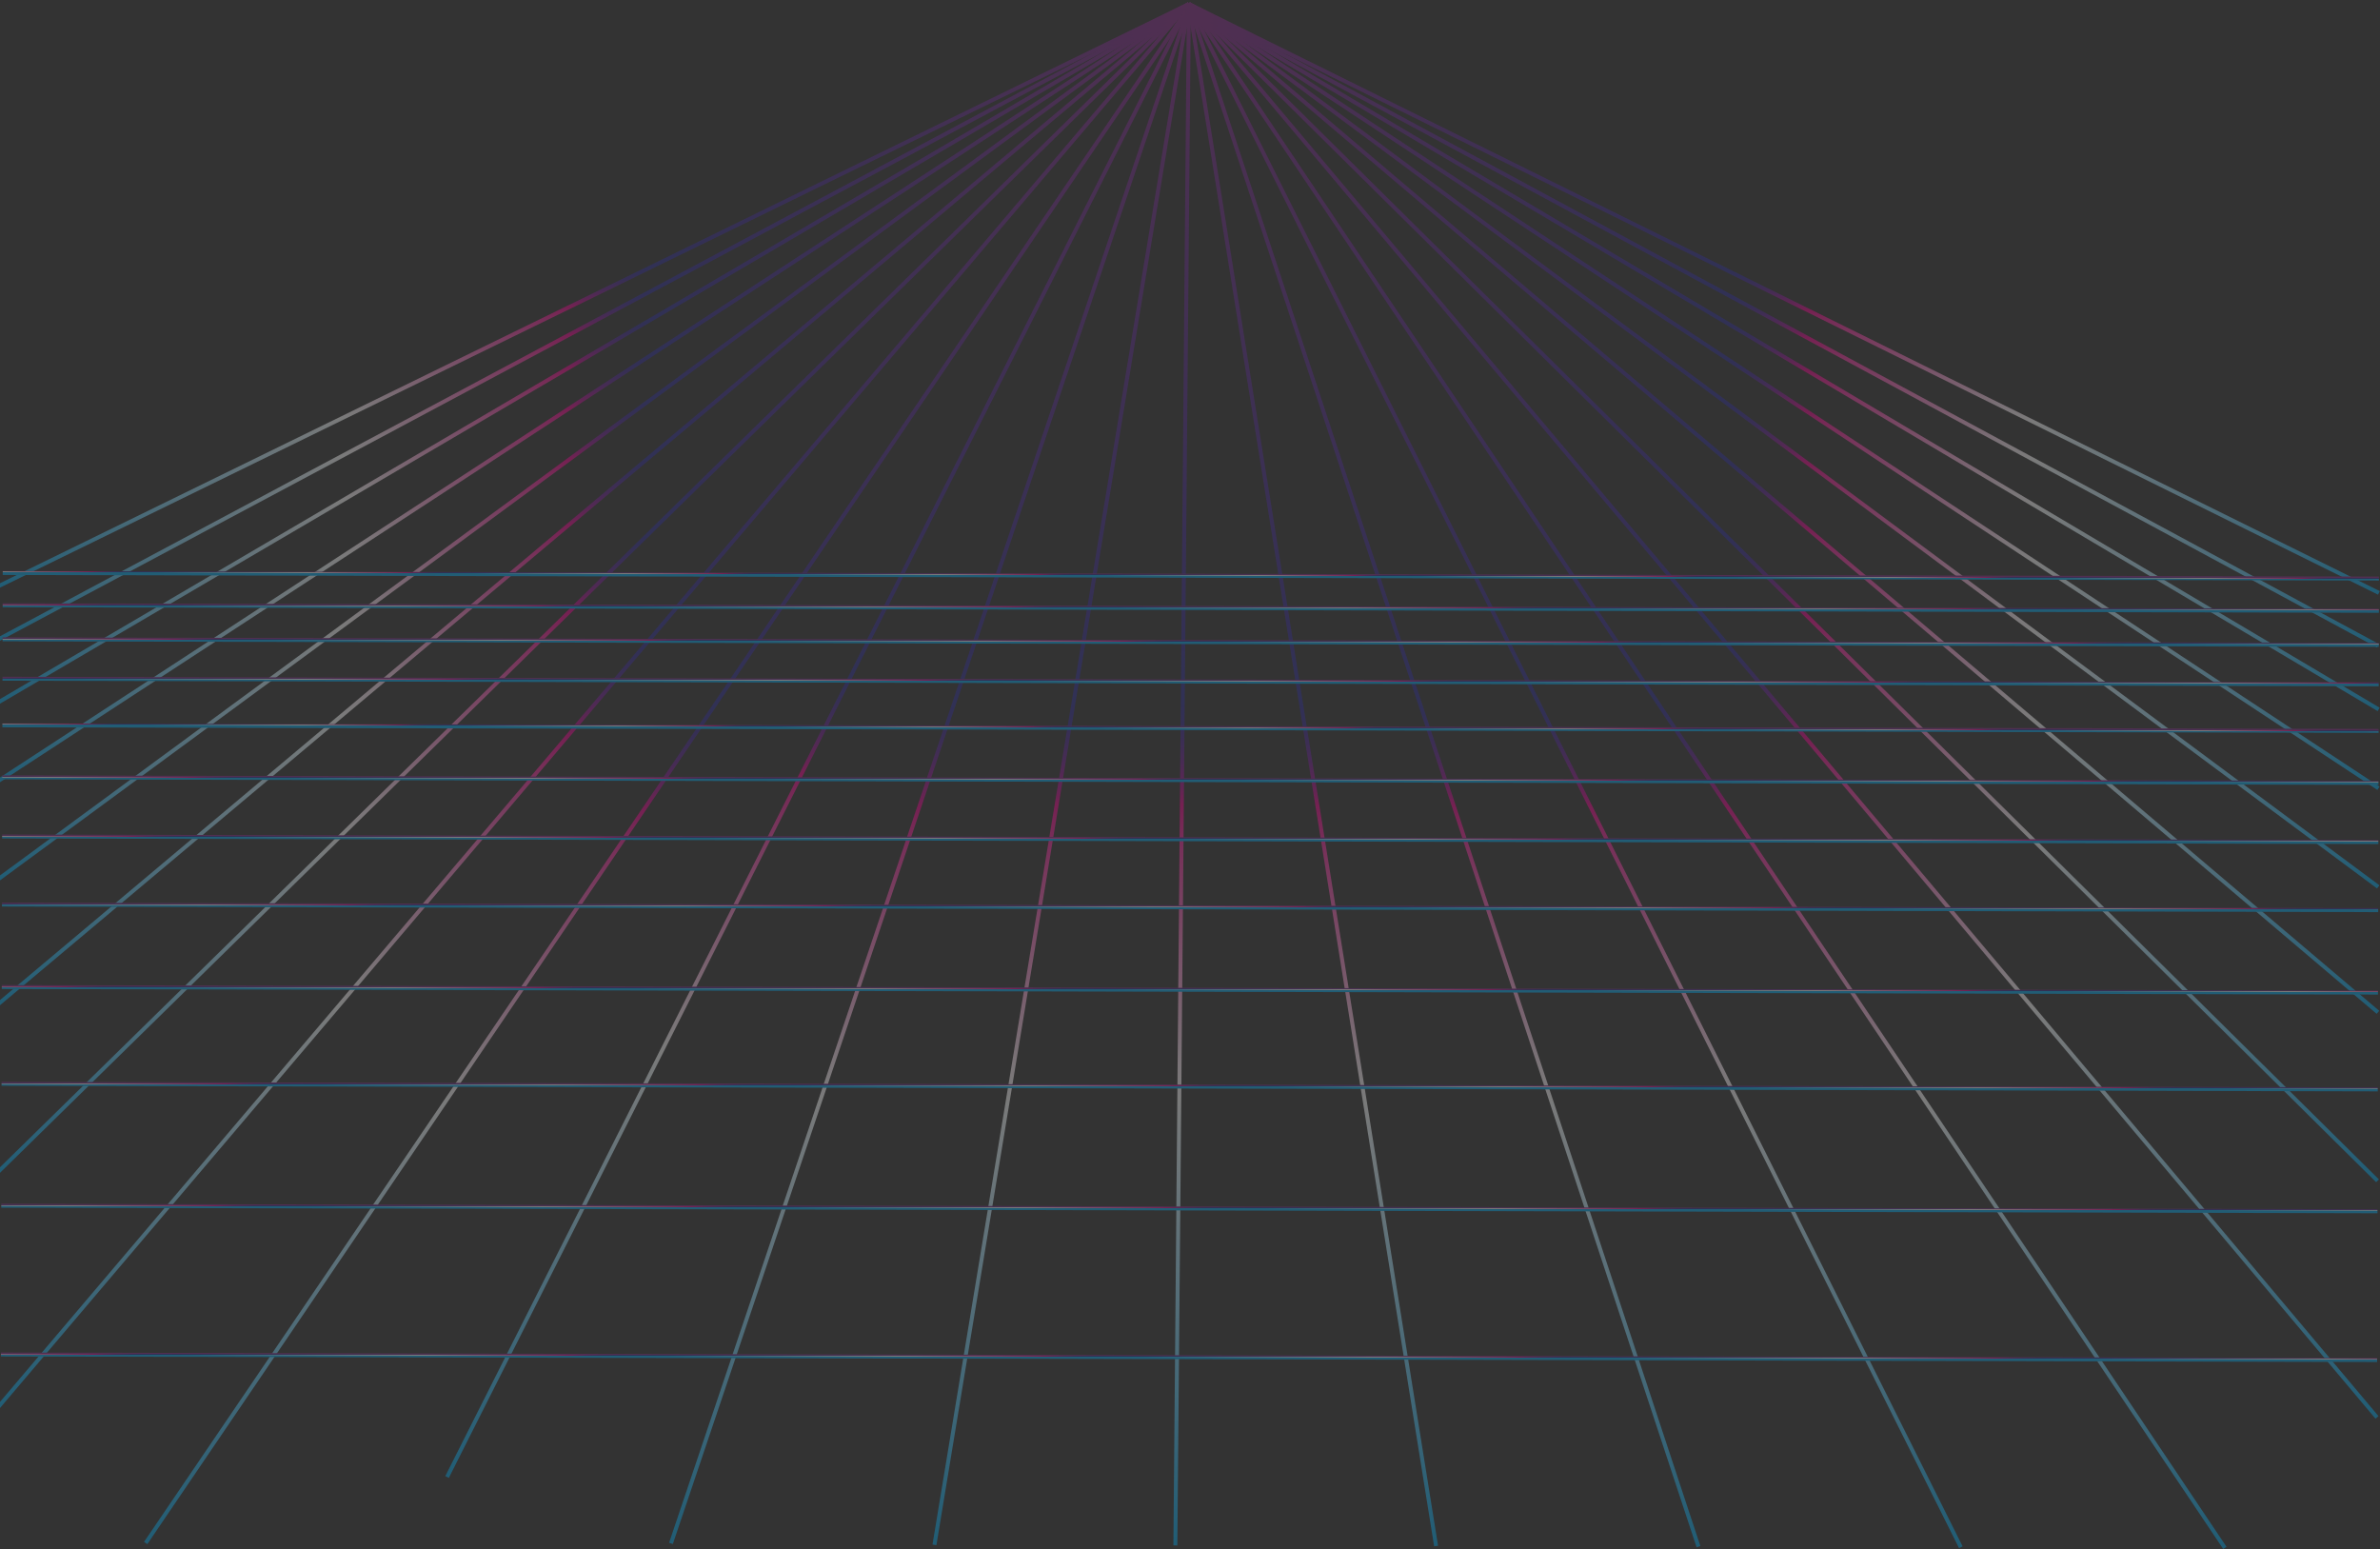<svg viewBox="0 0 1512 984" fill="none" xmlns="http://www.w3.org/2000/svg">
<rect x="0" y="0" width="1512" height="984" fill="#333333" stroke="none"/>
<g opacity="0.35">
<path d="M1511.31 376.642L755.287 2.546" stroke="url(#paint0_linear_4469_1195)" stroke-width="2.514"/>
<path d="M1510.7 410.23L755.285 2.547" stroke="url(#paint1_linear_4469_1195)" stroke-width="2.514"/>
<path d="M1511.13 450.651L755.285 2.546" stroke="url(#paint2_linear_4469_1195)" stroke-width="2.514"/>
<path d="M1511.02 500.751L755.286 2.547" stroke="url(#paint3_linear_4469_1195)" stroke-width="2.514"/>
<path d="M1510.87 563.374L755.287 2.546" stroke="url(#paint4_linear_4469_1195)" stroke-width="2.514"/>
<path d="M1510.69 643.076L755.286 2.546" stroke="url(#paint5_linear_4469_1195)" stroke-width="2.514"/>
<path d="M1510.43 750.106L755.285 2.546" stroke="url(#paint6_linear_4469_1195)" stroke-width="2.514"/>
<path d="M1510.08 900.404L755.285 2.547" stroke="url(#paint7_linear_4469_1195)" stroke-width="2.514"/>
<path d="M1413.44 983.296L755.286 2.547" stroke="url(#paint8_linear_4469_1195)" stroke-width="2.514"/>
<path d="M1245.71 982.904L755.285 2.547" stroke="url(#paint9_linear_4469_1195)" stroke-width="2.514"/>
<path d="M1079.03 982.515L755.285 2.547" stroke="url(#paint10_linear_4469_1195)" stroke-width="2.514"/>
<path d="M912.342 982.125L755.286 2.547" stroke="url(#paint11_linear_4469_1195)" stroke-width="2.514"/>
<path d="M746.706 981.736L755.285 2.546" stroke="url(#paint12_linear_4469_1195)" stroke-width="2.514"/>
<path d="M-2.477 373.104L755.286 2.547" stroke="url(#paint13_linear_4469_1195)" stroke-width="2.514"/>
<path d="M-2.031 406.693L755.286 2.546" stroke="url(#paint14_linear_4469_1195)" stroke-width="2.514"/>
<path d="M-2.65 447.112L755.286 2.546" stroke="url(#paint15_linear_4469_1195)" stroke-width="2.514"/>
<path d="M-2.767 497.212L755.287 2.548" stroke="url(#paint16_linear_4469_1195)" stroke-width="2.514"/>
<path d="M-2.913 559.835L755.287 2.547" stroke="url(#paint17_linear_4469_1195)" stroke-width="2.514"/>
<path d="M-3.1 639.537L755.286 2.546" stroke="url(#paint18_linear_4469_1195)" stroke-width="2.514"/>
<path d="M-3.351 746.567L755.286 2.546" stroke="url(#paint19_linear_4469_1195)" stroke-width="2.514"/>
<path d="M-3.7 896.864L755.288 2.547" stroke="url(#paint20_linear_4469_1195)" stroke-width="2.514"/>
<path d="M92.55 980.207L751.334 10.336" stroke="url(#paint21_linear_4469_1195)" stroke-width="2.514"/>
<path d="M284.019 938.268L753.302 7.437" stroke="url(#paint22_linear_4469_1195)" stroke-width="2.514"/>
<path d="M426.263 980.437L754.778 5.983" stroke="url(#paint23_linear_4469_1195)" stroke-width="2.514"/>
<path d="M593.651 981.381L755.286 2.548" stroke="url(#paint24_linear_4469_1195)" stroke-width="2.514"/>
<path d="M1510.17 863.967L0.575 860.437" stroke="url(#paint25_linear_4469_1195)" stroke-width="2.514"/>
<path d="M1510.39 769.463L0.797 765.933" stroke="url(#paint26_linear_4469_1195)" stroke-width="2.514"/>
<path d="M1510.57 692.037L0.977 688.507" stroke="url(#paint27_linear_4469_1195)" stroke-width="2.514"/>
<path d="M1510.71 630.552L1.123 627.023" stroke="url(#paint28_linear_4469_1195)" stroke-width="2.514"/>
<path d="M1510.84 578.176L1.246 574.646" stroke="url(#paint29_linear_4469_1195)" stroke-width="2.514"/>
<path d="M1510.94 534.909L1.346 531.38" stroke="url(#paint30_linear_4469_1195)" stroke-width="2.514"/>
<path d="M1511.03 497.334L1.434 493.805" stroke="url(#paint31_linear_4469_1195)" stroke-width="2.514"/>
<path d="M1511.1 464.315L1.511 460.785" stroke="url(#paint32_linear_4469_1195)" stroke-width="2.514"/>
<path d="M1511.17 434.711L1.581 431.181" stroke="url(#paint33_linear_4469_1195)" stroke-width="2.514"/>
<path d="M1511.23 409.661L1.638 406.132" stroke="url(#paint34_linear_4469_1195)" stroke-width="2.514"/>
<path d="M1511.28 388.028L1.69 384.498" stroke="url(#paint35_linear_4469_1195)" stroke-width="2.514"/>
<path d="M1511.33 367.533L1.737 364.004" stroke="url(#paint36_linear_4469_1195)" stroke-width="2.514"/>
</g>
<defs>
<linearGradient id="paint0_linear_4469_1195" x1="1133.75" y1="3.849" x2="1132.88" y2="375.339" gradientUnits="userSpaceOnUse">
<stop stop-color="#89298A"/>
<stop offset="0.39" stop-color="#392C93"/>
<stop offset="0.45" stop-color="#2D2D94"/>
<stop offset="0.46" stop-color="#312C94"/>
<stop offset="0.47" stop-color="#3C2993"/>
<stop offset="0.48" stop-color="#502593"/>
<stop offset="0.49" stop-color="#6B1F92"/>
<stop offset="0.5" stop-color="#8E1791"/>
<stop offset="0.51" stop-color="#B90D8F"/>
<stop offset="0.52" stop-color="#F2008D"/>
<stop offset="0.54" stop-color="#F4249D"/>
<stop offset="0.61" stop-color="#F981C7"/>
<stop offset="0.66" stop-color="#FCC5E5"/>
<stop offset="0.69" stop-color="#FEEFF8"/>
<stop offset="0.71" stop-color="white"/>
<stop offset="0.76" stop-color="#D7F2FD"/>
<stop offset="0.88" stop-color="#72D1F8"/>
<stop offset="1" stop-color="#00ACF2"/>
</linearGradient>
<linearGradient id="paint1_linear_4469_1195" x1="1133.49" y1="3.887" x2="1132.54" y2="408.89" gradientUnits="userSpaceOnUse">
<stop stop-color="#89298A"/>
<stop offset="0.39" stop-color="#392C93"/>
<stop offset="0.45" stop-color="#2D2D94"/>
<stop offset="0.46" stop-color="#312C94"/>
<stop offset="0.47" stop-color="#3C2993"/>
<stop offset="0.48" stop-color="#502593"/>
<stop offset="0.49" stop-color="#6B1F92"/>
<stop offset="0.5" stop-color="#8E1791"/>
<stop offset="0.51" stop-color="#B90D8F"/>
<stop offset="0.52" stop-color="#F2008D"/>
<stop offset="0.54" stop-color="#F4249D"/>
<stop offset="0.61" stop-color="#F981C7"/>
<stop offset="0.66" stop-color="#FCC5E5"/>
<stop offset="0.69" stop-color="#FEEFF8"/>
<stop offset="0.71" stop-color="white"/>
<stop offset="0.76" stop-color="#D7F2FD"/>
<stop offset="0.88" stop-color="#72D1F8"/>
<stop offset="1" stop-color="#00ACF2"/>
</linearGradient>
<linearGradient id="paint2_linear_4469_1195" x1="1133.75" y1="3.932" x2="1132.71" y2="449.265" gradientUnits="userSpaceOnUse">
<stop stop-color="#89298A"/>
<stop offset="0.39" stop-color="#392C93"/>
<stop offset="0.45" stop-color="#2D2D94"/>
<stop offset="0.46" stop-color="#312C94"/>
<stop offset="0.47" stop-color="#3C2993"/>
<stop offset="0.48" stop-color="#502593"/>
<stop offset="0.49" stop-color="#6B1F92"/>
<stop offset="0.5" stop-color="#8E1791"/>
<stop offset="0.51" stop-color="#B90D8F"/>
<stop offset="0.52" stop-color="#F2008D"/>
<stop offset="0.54" stop-color="#F4249D"/>
<stop offset="0.61" stop-color="#F981C7"/>
<stop offset="0.66" stop-color="#FCC5E5"/>
<stop offset="0.69" stop-color="#FEEFF8"/>
<stop offset="0.71" stop-color="white"/>
<stop offset="0.76" stop-color="#D7F2FD"/>
<stop offset="0.88" stop-color="#72D1F8"/>
<stop offset="1" stop-color="#00ACF2"/>
</linearGradient>
<linearGradient id="paint3_linear_4469_1195" x1="1133.75" y1="3.989" x2="1132.59" y2="499.309" gradientUnits="userSpaceOnUse">
<stop stop-color="#89298A"/>
<stop offset="0.39" stop-color="#392C93"/>
<stop offset="0.45" stop-color="#2D2D94"/>
<stop offset="0.46" stop-color="#312C94"/>
<stop offset="0.47" stop-color="#3C2993"/>
<stop offset="0.48" stop-color="#502593"/>
<stop offset="0.49" stop-color="#6B1F92"/>
<stop offset="0.5" stop-color="#8E1791"/>
<stop offset="0.51" stop-color="#B90D8F"/>
<stop offset="0.52" stop-color="#F2008D"/>
<stop offset="0.54" stop-color="#F4249D"/>
<stop offset="0.61" stop-color="#F981C7"/>
<stop offset="0.66" stop-color="#FCC5E5"/>
<stop offset="0.69" stop-color="#FEEFF8"/>
<stop offset="0.71" stop-color="white"/>
<stop offset="0.76" stop-color="#D7F2FD"/>
<stop offset="0.88" stop-color="#72D1F8"/>
<stop offset="1" stop-color="#00ACF2"/>
</linearGradient>
<linearGradient id="paint4_linear_4469_1195" x1="1133.75" y1="4.059" x2="1132.44" y2="561.861" gradientUnits="userSpaceOnUse">
<stop stop-color="#89298A"/>
<stop offset="0.39" stop-color="#392C93"/>
<stop offset="0.45" stop-color="#2D2D94"/>
<stop offset="0.46" stop-color="#312C94"/>
<stop offset="0.47" stop-color="#3C2993"/>
<stop offset="0.48" stop-color="#502593"/>
<stop offset="0.49" stop-color="#6B1F92"/>
<stop offset="0.5" stop-color="#8E1791"/>
<stop offset="0.51" stop-color="#B90D8F"/>
<stop offset="0.52" stop-color="#F2008D"/>
<stop offset="0.54" stop-color="#F4249D"/>
<stop offset="0.61" stop-color="#F981C7"/>
<stop offset="0.66" stop-color="#FCC5E5"/>
<stop offset="0.69" stop-color="#FEEFF8"/>
<stop offset="0.71" stop-color="white"/>
<stop offset="0.76" stop-color="#D7F2FD"/>
<stop offset="0.88" stop-color="#72D1F8"/>
<stop offset="1" stop-color="#00ACF2"/>
</linearGradient>
<linearGradient id="paint5_linear_4469_1195" x1="1133.75" y1="4.148" x2="1132.26" y2="641.474" gradientUnits="userSpaceOnUse">
<stop stop-color="#89298A"/>
<stop offset="0.39" stop-color="#392C93"/>
<stop offset="0.45" stop-color="#2D2D94"/>
<stop offset="0.46" stop-color="#312C94"/>
<stop offset="0.47" stop-color="#3C2993"/>
<stop offset="0.48" stop-color="#502593"/>
<stop offset="0.49" stop-color="#6B1F92"/>
<stop offset="0.5" stop-color="#8E1791"/>
<stop offset="0.51" stop-color="#B90D8F"/>
<stop offset="0.52" stop-color="#F2008D"/>
<stop offset="0.54" stop-color="#F4249D"/>
<stop offset="0.61" stop-color="#F981C7"/>
<stop offset="0.66" stop-color="#FCC5E5"/>
<stop offset="0.69" stop-color="#FEEFF8"/>
<stop offset="0.71" stop-color="white"/>
<stop offset="0.76" stop-color="#D7F2FD"/>
<stop offset="0.88" stop-color="#72D1F8"/>
<stop offset="1" stop-color="#00ACF2"/>
</linearGradient>
<linearGradient id="paint6_linear_4469_1195" x1="1133.75" y1="4.269" x2="1132.01" y2="748.384" gradientUnits="userSpaceOnUse">
<stop stop-color="#89298A"/>
<stop offset="0.39" stop-color="#392C93"/>
<stop offset="0.45" stop-color="#2D2D94"/>
<stop offset="0.46" stop-color="#312C94"/>
<stop offset="0.47" stop-color="#3C2993"/>
<stop offset="0.48" stop-color="#502593"/>
<stop offset="0.49" stop-color="#6B1F92"/>
<stop offset="0.5" stop-color="#8E1791"/>
<stop offset="0.51" stop-color="#B90D8F"/>
<stop offset="0.52" stop-color="#F2008D"/>
<stop offset="0.54" stop-color="#F4249D"/>
<stop offset="0.61" stop-color="#F981C7"/>
<stop offset="0.66" stop-color="#FCC5E5"/>
<stop offset="0.69" stop-color="#FEEFF8"/>
<stop offset="0.71" stop-color="white"/>
<stop offset="0.76" stop-color="#D7F2FD"/>
<stop offset="0.88" stop-color="#72D1F8"/>
<stop offset="1" stop-color="#00ACF2"/>
</linearGradient>
<linearGradient id="paint7_linear_4469_1195" x1="1133.75" y1="4.438" x2="1131.66" y2="898.513" gradientUnits="userSpaceOnUse">
<stop stop-color="#89298A"/>
<stop offset="0.39" stop-color="#392C93"/>
<stop offset="0.45" stop-color="#2D2D94"/>
<stop offset="0.46" stop-color="#312C94"/>
<stop offset="0.47" stop-color="#3C2993"/>
<stop offset="0.48" stop-color="#502593"/>
<stop offset="0.49" stop-color="#6B1F92"/>
<stop offset="0.5" stop-color="#8E1791"/>
<stop offset="0.51" stop-color="#B90D8F"/>
<stop offset="0.52" stop-color="#F2008D"/>
<stop offset="0.54" stop-color="#F4249D"/>
<stop offset="0.61" stop-color="#F981C7"/>
<stop offset="0.66" stop-color="#FCC5E5"/>
<stop offset="0.69" stop-color="#FEEFF8"/>
<stop offset="0.71" stop-color="white"/>
<stop offset="0.76" stop-color="#D7F2FD"/>
<stop offset="0.88" stop-color="#72D1F8"/>
<stop offset="1" stop-color="#00ACF2"/>
</linearGradient>
<linearGradient id="paint8_linear_4469_1195" x1="1085.52" y1="4.419" x2="1083.24" y2="981.425" gradientUnits="userSpaceOnUse">
<stop stop-color="#89298A"/>
<stop offset="0.39" stop-color="#392C93"/>
<stop offset="0.45" stop-color="#2D2D94"/>
<stop offset="0.46" stop-color="#312C94"/>
<stop offset="0.47" stop-color="#3C2993"/>
<stop offset="0.48" stop-color="#502593"/>
<stop offset="0.49" stop-color="#6B1F92"/>
<stop offset="0.5" stop-color="#8E1791"/>
<stop offset="0.51" stop-color="#B90D8F"/>
<stop offset="0.52" stop-color="#F2008D"/>
<stop offset="0.54" stop-color="#F4249D"/>
<stop offset="0.61" stop-color="#F981C7"/>
<stop offset="0.66" stop-color="#FCC5E5"/>
<stop offset="0.69" stop-color="#FEEFF8"/>
<stop offset="0.71" stop-color="white"/>
<stop offset="0.76" stop-color="#D7F2FD"/>
<stop offset="0.88" stop-color="#72D1F8"/>
<stop offset="1" stop-color="#00ACF2"/>
</linearGradient>
<linearGradient id="paint9_linear_4469_1195" x1="1001.65" y1="4.223" x2="999.367" y2="981.229" gradientUnits="userSpaceOnUse">
<stop stop-color="#89298A"/>
<stop offset="0.39" stop-color="#392C93"/>
<stop offset="0.45" stop-color="#2D2D94"/>
<stop offset="0.46" stop-color="#312C94"/>
<stop offset="0.47" stop-color="#3C2993"/>
<stop offset="0.48" stop-color="#502593"/>
<stop offset="0.49" stop-color="#6B1F92"/>
<stop offset="0.5" stop-color="#8E1791"/>
<stop offset="0.51" stop-color="#B90D8F"/>
<stop offset="0.52" stop-color="#F2008D"/>
<stop offset="0.54" stop-color="#F4249D"/>
<stop offset="0.61" stop-color="#F981C7"/>
<stop offset="0.66" stop-color="#FCC5E5"/>
<stop offset="0.69" stop-color="#FEEFF8"/>
<stop offset="0.71" stop-color="white"/>
<stop offset="0.76" stop-color="#D7F2FD"/>
<stop offset="0.88" stop-color="#72D1F8"/>
<stop offset="1" stop-color="#00ACF2"/>
</linearGradient>
<linearGradient id="paint10_linear_4469_1195" x1="918.305" y1="4.028" x2="916.021" y2="981.034" gradientUnits="userSpaceOnUse">
<stop stop-color="#89298A"/>
<stop offset="0.39" stop-color="#392C93"/>
<stop offset="0.45" stop-color="#2D2D94"/>
<stop offset="0.46" stop-color="#312C94"/>
<stop offset="0.47" stop-color="#3C2993"/>
<stop offset="0.48" stop-color="#502593"/>
<stop offset="0.49" stop-color="#6B1F92"/>
<stop offset="0.5" stop-color="#8E1791"/>
<stop offset="0.51" stop-color="#B90D8F"/>
<stop offset="0.52" stop-color="#F2008D"/>
<stop offset="0.54" stop-color="#F4249D"/>
<stop offset="0.61" stop-color="#F981C7"/>
<stop offset="0.66" stop-color="#FCC5E5"/>
<stop offset="0.69" stop-color="#FEEFF8"/>
<stop offset="0.71" stop-color="white"/>
<stop offset="0.76" stop-color="#D7F2FD"/>
<stop offset="0.88" stop-color="#72D1F8"/>
<stop offset="1" stop-color="#00ACF2"/>
</linearGradient>
<linearGradient id="paint11_linear_4469_1195" x1="834.96" y1="3.833" x2="832.676" y2="980.839" gradientUnits="userSpaceOnUse">
<stop stop-color="#89298A"/>
<stop offset="0.39" stop-color="#392C93"/>
<stop offset="0.45" stop-color="#2D2D94"/>
<stop offset="0.46" stop-color="#312C94"/>
<stop offset="0.47" stop-color="#3C2993"/>
<stop offset="0.48" stop-color="#502593"/>
<stop offset="0.49" stop-color="#6B1F92"/>
<stop offset="0.5" stop-color="#8E1791"/>
<stop offset="0.51" stop-color="#B90D8F"/>
<stop offset="0.52" stop-color="#F2008D"/>
<stop offset="0.54" stop-color="#F4249D"/>
<stop offset="0.61" stop-color="#F981C7"/>
<stop offset="0.66" stop-color="#FCC5E5"/>
<stop offset="0.69" stop-color="#FEEFF8"/>
<stop offset="0.71" stop-color="white"/>
<stop offset="0.76" stop-color="#D7F2FD"/>
<stop offset="0.88" stop-color="#72D1F8"/>
<stop offset="1" stop-color="#00ACF2"/>
</linearGradient>
<linearGradient id="paint12_linear_4469_1195" x1="752.138" y1="3.638" x2="749.853" y2="980.644" gradientUnits="userSpaceOnUse">
<stop stop-color="#89298A"/>
<stop offset="0.39" stop-color="#392C93"/>
<stop offset="0.45" stop-color="#2D2D94"/>
<stop offset="0.46" stop-color="#312C94"/>
<stop offset="0.47" stop-color="#3C2993"/>
<stop offset="0.48" stop-color="#502593"/>
<stop offset="0.49" stop-color="#6B1F92"/>
<stop offset="0.5" stop-color="#8E1791"/>
<stop offset="0.51" stop-color="#B90D8F"/>
<stop offset="0.52" stop-color="#F2008D"/>
<stop offset="0.54" stop-color="#F4249D"/>
<stop offset="0.61" stop-color="#F981C7"/>
<stop offset="0.66" stop-color="#FCC5E5"/>
<stop offset="0.69" stop-color="#FEEFF8"/>
<stop offset="0.71" stop-color="white"/>
<stop offset="0.76" stop-color="#D7F2FD"/>
<stop offset="0.88" stop-color="#72D1F8"/>
<stop offset="1" stop-color="#00ACF2"/>
</linearGradient>
<linearGradient id="paint13_linear_4469_1195" x1="376.821" y1="2.081" x2="375.953" y2="373.57" gradientUnits="userSpaceOnUse">
<stop stop-color="#89298A"/>
<stop offset="0.39" stop-color="#392C93"/>
<stop offset="0.45" stop-color="#2D2D94"/>
<stop offset="0.46" stop-color="#312C94"/>
<stop offset="0.47" stop-color="#3C2993"/>
<stop offset="0.48" stop-color="#502593"/>
<stop offset="0.49" stop-color="#6B1F92"/>
<stop offset="0.5" stop-color="#8E1791"/>
<stop offset="0.51" stop-color="#B90D8F"/>
<stop offset="0.52" stop-color="#F2008D"/>
<stop offset="0.54" stop-color="#F4249D"/>
<stop offset="0.61" stop-color="#F981C7"/>
<stop offset="0.66" stop-color="#FCC5E5"/>
<stop offset="0.69" stop-color="#FEEFF8"/>
<stop offset="0.71" stop-color="white"/>
<stop offset="0.76" stop-color="#D7F2FD"/>
<stop offset="0.88" stop-color="#72D1F8"/>
<stop offset="1" stop-color="#00ACF2"/>
</linearGradient>
<linearGradient id="paint14_linear_4469_1195" x1="377.083" y1="2.118" x2="376.136" y2="407.121" gradientUnits="userSpaceOnUse">
<stop stop-color="#89298A"/>
<stop offset="0.39" stop-color="#392C93"/>
<stop offset="0.45" stop-color="#2D2D94"/>
<stop offset="0.46" stop-color="#312C94"/>
<stop offset="0.47" stop-color="#3C2993"/>
<stop offset="0.48" stop-color="#502593"/>
<stop offset="0.49" stop-color="#6B1F92"/>
<stop offset="0.5" stop-color="#8E1791"/>
<stop offset="0.51" stop-color="#B90D8F"/>
<stop offset="0.52" stop-color="#F2008D"/>
<stop offset="0.54" stop-color="#F4249D"/>
<stop offset="0.61" stop-color="#F981C7"/>
<stop offset="0.66" stop-color="#FCC5E5"/>
<stop offset="0.69" stop-color="#FEEFF8"/>
<stop offset="0.71" stop-color="white"/>
<stop offset="0.76" stop-color="#D7F2FD"/>
<stop offset="0.88" stop-color="#72D1F8"/>
<stop offset="1" stop-color="#00ACF2"/>
</linearGradient>
<linearGradient id="paint15_linear_4469_1195" x1="376.821" y1="2.163" x2="375.78" y2="447.496" gradientUnits="userSpaceOnUse">
<stop stop-color="#89298A"/>
<stop offset="0.39" stop-color="#392C93"/>
<stop offset="0.45" stop-color="#2D2D94"/>
<stop offset="0.46" stop-color="#312C94"/>
<stop offset="0.47" stop-color="#3C2993"/>
<stop offset="0.48" stop-color="#502593"/>
<stop offset="0.49" stop-color="#6B1F92"/>
<stop offset="0.5" stop-color="#8E1791"/>
<stop offset="0.51" stop-color="#B90D8F"/>
<stop offset="0.52" stop-color="#F2008D"/>
<stop offset="0.54" stop-color="#F4249D"/>
<stop offset="0.61" stop-color="#F981C7"/>
<stop offset="0.66" stop-color="#FCC5E5"/>
<stop offset="0.69" stop-color="#FEEFF8"/>
<stop offset="0.71" stop-color="white"/>
<stop offset="0.76" stop-color="#D7F2FD"/>
<stop offset="0.88" stop-color="#72D1F8"/>
<stop offset="1" stop-color="#00ACF2"/>
</linearGradient>
<linearGradient id="paint16_linear_4469_1195" x1="376.821" y1="2.22" x2="375.663" y2="497.54" gradientUnits="userSpaceOnUse">
<stop stop-color="#89298A"/>
<stop offset="0.39" stop-color="#392C93"/>
<stop offset="0.45" stop-color="#2D2D94"/>
<stop offset="0.46" stop-color="#312C94"/>
<stop offset="0.47" stop-color="#3C2993"/>
<stop offset="0.48" stop-color="#502593"/>
<stop offset="0.49" stop-color="#6B1F92"/>
<stop offset="0.5" stop-color="#8E1791"/>
<stop offset="0.51" stop-color="#B90D8F"/>
<stop offset="0.52" stop-color="#F2008D"/>
<stop offset="0.54" stop-color="#F4249D"/>
<stop offset="0.61" stop-color="#F981C7"/>
<stop offset="0.66" stop-color="#FCC5E5"/>
<stop offset="0.69" stop-color="#FEEFF8"/>
<stop offset="0.71" stop-color="white"/>
<stop offset="0.76" stop-color="#D7F2FD"/>
<stop offset="0.88" stop-color="#72D1F8"/>
<stop offset="1" stop-color="#00ACF2"/>
</linearGradient>
<linearGradient id="paint17_linear_4469_1195" x1="376.821" y1="2.29" x2="375.517" y2="560.092" gradientUnits="userSpaceOnUse">
<stop stop-color="#89298A"/>
<stop offset="0.39" stop-color="#392C93"/>
<stop offset="0.45" stop-color="#2D2D94"/>
<stop offset="0.46" stop-color="#312C94"/>
<stop offset="0.47" stop-color="#3C2993"/>
<stop offset="0.48" stop-color="#502593"/>
<stop offset="0.49" stop-color="#6B1F92"/>
<stop offset="0.5" stop-color="#8E1791"/>
<stop offset="0.51" stop-color="#B90D8F"/>
<stop offset="0.52" stop-color="#F2008D"/>
<stop offset="0.54" stop-color="#F4249D"/>
<stop offset="0.61" stop-color="#F981C7"/>
<stop offset="0.66" stop-color="#FCC5E5"/>
<stop offset="0.69" stop-color="#FEEFF8"/>
<stop offset="0.71" stop-color="white"/>
<stop offset="0.76" stop-color="#D7F2FD"/>
<stop offset="0.88" stop-color="#72D1F8"/>
<stop offset="1" stop-color="#00ACF2"/>
</linearGradient>
<linearGradient id="paint18_linear_4469_1195" x1="376.821" y1="2.378" x2="375.331" y2="639.704" gradientUnits="userSpaceOnUse">
<stop stop-color="#89298A"/>
<stop offset="0.39" stop-color="#392C93"/>
<stop offset="0.45" stop-color="#2D2D94"/>
<stop offset="0.46" stop-color="#312C94"/>
<stop offset="0.47" stop-color="#3C2993"/>
<stop offset="0.48" stop-color="#502593"/>
<stop offset="0.49" stop-color="#6B1F92"/>
<stop offset="0.5" stop-color="#8E1791"/>
<stop offset="0.51" stop-color="#B90D8F"/>
<stop offset="0.52" stop-color="#F2008D"/>
<stop offset="0.54" stop-color="#F4249D"/>
<stop offset="0.61" stop-color="#F981C7"/>
<stop offset="0.66" stop-color="#FCC5E5"/>
<stop offset="0.69" stop-color="#FEEFF8"/>
<stop offset="0.71" stop-color="white"/>
<stop offset="0.76" stop-color="#D7F2FD"/>
<stop offset="0.88" stop-color="#72D1F8"/>
<stop offset="1" stop-color="#00ACF2"/>
</linearGradient>
<linearGradient id="paint19_linear_4469_1195" x1="376.82" y1="2.499" x2="375.08" y2="746.614" gradientUnits="userSpaceOnUse">
<stop stop-color="#89298A"/>
<stop offset="0.39" stop-color="#392C93"/>
<stop offset="0.45" stop-color="#2D2D94"/>
<stop offset="0.46" stop-color="#312C94"/>
<stop offset="0.47" stop-color="#3C2993"/>
<stop offset="0.48" stop-color="#502593"/>
<stop offset="0.49" stop-color="#6B1F92"/>
<stop offset="0.5" stop-color="#8E1791"/>
<stop offset="0.51" stop-color="#B90D8F"/>
<stop offset="0.52" stop-color="#F2008D"/>
<stop offset="0.54" stop-color="#F4249D"/>
<stop offset="0.61" stop-color="#F981C7"/>
<stop offset="0.66" stop-color="#FCC5E5"/>
<stop offset="0.69" stop-color="#FEEFF8"/>
<stop offset="0.71" stop-color="white"/>
<stop offset="0.76" stop-color="#D7F2FD"/>
<stop offset="0.88" stop-color="#72D1F8"/>
<stop offset="1" stop-color="#00ACF2"/>
</linearGradient>
<linearGradient id="paint20_linear_4469_1195" x1="376.821" y1="2.668" x2="374.731" y2="896.743" gradientUnits="userSpaceOnUse">
<stop stop-color="#89298A"/>
<stop offset="0.39" stop-color="#392C93"/>
<stop offset="0.45" stop-color="#2D2D94"/>
<stop offset="0.46" stop-color="#312C94"/>
<stop offset="0.47" stop-color="#3C2993"/>
<stop offset="0.48" stop-color="#502593"/>
<stop offset="0.49" stop-color="#6B1F92"/>
<stop offset="0.5" stop-color="#8E1791"/>
<stop offset="0.51" stop-color="#B90D8F"/>
<stop offset="0.52" stop-color="#F2008D"/>
<stop offset="0.54" stop-color="#F4249D"/>
<stop offset="0.61" stop-color="#F981C7"/>
<stop offset="0.66" stop-color="#FCC5E5"/>
<stop offset="0.69" stop-color="#FEEFF8"/>
<stop offset="0.71" stop-color="white"/>
<stop offset="0.76" stop-color="#D7F2FD"/>
<stop offset="0.88" stop-color="#72D1F8"/>
<stop offset="1" stop-color="#00ACF2"/>
</linearGradient>
<linearGradient id="paint21_linear_4469_1195" x1="423.06" y1="10.659" x2="420.794" y2="979.884" gradientUnits="userSpaceOnUse">
<stop stop-color="#89298A"/>
<stop offset="0.39" stop-color="#392C93"/>
<stop offset="0.45" stop-color="#2D2D94"/>
<stop offset="0.46" stop-color="#312C94"/>
<stop offset="0.47" stop-color="#3C2993"/>
<stop offset="0.48" stop-color="#502593"/>
<stop offset="0.49" stop-color="#6B1F92"/>
<stop offset="0.5" stop-color="#8E1791"/>
<stop offset="0.51" stop-color="#B90D8F"/>
<stop offset="0.52" stop-color="#F2008D"/>
<stop offset="0.54" stop-color="#F4249D"/>
<stop offset="0.61" stop-color="#F981C7"/>
<stop offset="0.66" stop-color="#FCC5E5"/>
<stop offset="0.69" stop-color="#FEEFF8"/>
<stop offset="0.71" stop-color="white"/>
<stop offset="0.76" stop-color="#D7F2FD"/>
<stop offset="0.88" stop-color="#72D1F8"/>
<stop offset="1" stop-color="#00ACF2"/>
</linearGradient>
<linearGradient id="paint22_linear_4469_1195" x1="519.736" y1="7.937" x2="517.562" y2="937.768" gradientUnits="userSpaceOnUse">
<stop stop-color="#89298A"/>
<stop offset="0.39" stop-color="#392C93"/>
<stop offset="0.45" stop-color="#2D2D94"/>
<stop offset="0.46" stop-color="#312C94"/>
<stop offset="0.47" stop-color="#3C2993"/>
<stop offset="0.48" stop-color="#502593"/>
<stop offset="0.49" stop-color="#6B1F92"/>
<stop offset="0.5" stop-color="#8E1791"/>
<stop offset="0.51" stop-color="#B90D8F"/>
<stop offset="0.52" stop-color="#F2008D"/>
<stop offset="0.54" stop-color="#F4249D"/>
<stop offset="0.61" stop-color="#F981C7"/>
<stop offset="0.66" stop-color="#FCC5E5"/>
<stop offset="0.69" stop-color="#FEEFF8"/>
<stop offset="0.71" stop-color="white"/>
<stop offset="0.76" stop-color="#D7F2FD"/>
<stop offset="0.88" stop-color="#72D1F8"/>
<stop offset="1" stop-color="#00ACF2"/>
</linearGradient>
<linearGradient id="paint23_linear_4469_1195" x1="591.65" y1="6.697" x2="589.375" y2="979.723" gradientUnits="userSpaceOnUse">
<stop stop-color="#89298A"/>
<stop offset="0.39" stop-color="#392C93"/>
<stop offset="0.45" stop-color="#2D2D94"/>
<stop offset="0.46" stop-color="#312C94"/>
<stop offset="0.47" stop-color="#3C2993"/>
<stop offset="0.48" stop-color="#502593"/>
<stop offset="0.49" stop-color="#6B1F92"/>
<stop offset="0.5" stop-color="#8E1791"/>
<stop offset="0.51" stop-color="#B90D8F"/>
<stop offset="0.52" stop-color="#F2008D"/>
<stop offset="0.54" stop-color="#F4249D"/>
<stop offset="0.61" stop-color="#F981C7"/>
<stop offset="0.66" stop-color="#FCC5E5"/>
<stop offset="0.69" stop-color="#FEEFF8"/>
<stop offset="0.71" stop-color="white"/>
<stop offset="0.76" stop-color="#D7F2FD"/>
<stop offset="0.88" stop-color="#72D1F8"/>
<stop offset="1" stop-color="#00ACF2"/>
</linearGradient>
<linearGradient id="paint24_linear_4469_1195" x1="675.607" y1="3.461" x2="673.323" y2="980.468" gradientUnits="userSpaceOnUse">
<stop stop-color="#89298A"/>
<stop offset="0.39" stop-color="#392C93"/>
<stop offset="0.45" stop-color="#2D2D94"/>
<stop offset="0.46" stop-color="#312C94"/>
<stop offset="0.47" stop-color="#3C2993"/>
<stop offset="0.48" stop-color="#502593"/>
<stop offset="0.49" stop-color="#6B1F92"/>
<stop offset="0.5" stop-color="#8E1791"/>
<stop offset="0.51" stop-color="#B90D8F"/>
<stop offset="0.52" stop-color="#F2008D"/>
<stop offset="0.54" stop-color="#F4249D"/>
<stop offset="0.61" stop-color="#F981C7"/>
<stop offset="0.66" stop-color="#FCC5E5"/>
<stop offset="0.69" stop-color="#FEEFF8"/>
<stop offset="0.71" stop-color="white"/>
<stop offset="0.76" stop-color="#D7F2FD"/>
<stop offset="0.88" stop-color="#72D1F8"/>
<stop offset="1" stop-color="#00ACF2"/>
</linearGradient>
<linearGradient id="paint25_linear_4469_1195" x1="755.408" y1="861.203" x2="755.406" y2="862.201" gradientUnits="userSpaceOnUse">
<stop stop-color="#89298A"/>
<stop offset="0.39" stop-color="#392C93"/>
<stop offset="0.45" stop-color="#2D2D94"/>
<stop offset="0.46" stop-color="#312C94"/>
<stop offset="0.47" stop-color="#3C2993"/>
<stop offset="0.48" stop-color="#502593"/>
<stop offset="0.49" stop-color="#6B1F92"/>
<stop offset="0.5" stop-color="#8E1791"/>
<stop offset="0.51" stop-color="#B90D8F"/>
<stop offset="0.52" stop-color="#F2008D"/>
<stop offset="0.54" stop-color="#F4249D"/>
<stop offset="0.61" stop-color="#F981C7"/>
<stop offset="0.66" stop-color="#FCC5E5"/>
<stop offset="0.69" stop-color="#FEEFF8"/>
<stop offset="0.71" stop-color="white"/>
<stop offset="0.76" stop-color="#D7F2FD"/>
<stop offset="0.88" stop-color="#72D1F8"/>
<stop offset="1" stop-color="#00ACF2"/>
</linearGradient>
<linearGradient id="paint26_linear_4469_1195" x1="755.63" y1="766.699" x2="755.628" y2="767.697" gradientUnits="userSpaceOnUse">
<stop stop-color="#89298A"/>
<stop offset="0.39" stop-color="#392C93"/>
<stop offset="0.45" stop-color="#2D2D94"/>
<stop offset="0.46" stop-color="#312C94"/>
<stop offset="0.47" stop-color="#3C2993"/>
<stop offset="0.48" stop-color="#502593"/>
<stop offset="0.49" stop-color="#6B1F92"/>
<stop offset="0.5" stop-color="#8E1791"/>
<stop offset="0.51" stop-color="#B90D8F"/>
<stop offset="0.52" stop-color="#F2008D"/>
<stop offset="0.54" stop-color="#F4249D"/>
<stop offset="0.61" stop-color="#F981C7"/>
<stop offset="0.66" stop-color="#FCC5E5"/>
<stop offset="0.69" stop-color="#FEEFF8"/>
<stop offset="0.71" stop-color="white"/>
<stop offset="0.76" stop-color="#D7F2FD"/>
<stop offset="0.88" stop-color="#72D1F8"/>
<stop offset="1" stop-color="#00ACF2"/>
</linearGradient>
<linearGradient id="paint27_linear_4469_1195" x1="755.811" y1="689.273" x2="755.809" y2="690.271" gradientUnits="userSpaceOnUse">
<stop stop-color="#89298A"/>
<stop offset="0.39" stop-color="#392C93"/>
<stop offset="0.45" stop-color="#2D2D94"/>
<stop offset="0.46" stop-color="#312C94"/>
<stop offset="0.47" stop-color="#3C2993"/>
<stop offset="0.48" stop-color="#502593"/>
<stop offset="0.49" stop-color="#6B1F92"/>
<stop offset="0.5" stop-color="#8E1791"/>
<stop offset="0.51" stop-color="#B90D8F"/>
<stop offset="0.52" stop-color="#F2008D"/>
<stop offset="0.54" stop-color="#F4249D"/>
<stop offset="0.61" stop-color="#F981C7"/>
<stop offset="0.66" stop-color="#FCC5E5"/>
<stop offset="0.69" stop-color="#FEEFF8"/>
<stop offset="0.71" stop-color="white"/>
<stop offset="0.76" stop-color="#D7F2FD"/>
<stop offset="0.88" stop-color="#72D1F8"/>
<stop offset="1" stop-color="#00ACF2"/>
</linearGradient>
<linearGradient id="paint28_linear_4469_1195" x1="755.956" y1="627.789" x2="755.954" y2="628.786" gradientUnits="userSpaceOnUse">
<stop stop-color="#89298A"/>
<stop offset="0.39" stop-color="#392C93"/>
<stop offset="0.45" stop-color="#2D2D94"/>
<stop offset="0.46" stop-color="#312C94"/>
<stop offset="0.47" stop-color="#3C2993"/>
<stop offset="0.48" stop-color="#502593"/>
<stop offset="0.49" stop-color="#6B1F92"/>
<stop offset="0.5" stop-color="#8E1791"/>
<stop offset="0.51" stop-color="#B90D8F"/>
<stop offset="0.52" stop-color="#F2008D"/>
<stop offset="0.54" stop-color="#F4249D"/>
<stop offset="0.61" stop-color="#F981C7"/>
<stop offset="0.66" stop-color="#FCC5E5"/>
<stop offset="0.69" stop-color="#FEEFF8"/>
<stop offset="0.71" stop-color="white"/>
<stop offset="0.76" stop-color="#D7F2FD"/>
<stop offset="0.88" stop-color="#72D1F8"/>
<stop offset="1" stop-color="#00ACF2"/>
</linearGradient>
<linearGradient id="paint29_linear_4469_1195" x1="756.079" y1="575.412" x2="756.077" y2="576.41" gradientUnits="userSpaceOnUse">
<stop stop-color="#89298A"/>
<stop offset="0.39" stop-color="#392C93"/>
<stop offset="0.45" stop-color="#2D2D94"/>
<stop offset="0.46" stop-color="#312C94"/>
<stop offset="0.47" stop-color="#3C2993"/>
<stop offset="0.48" stop-color="#502593"/>
<stop offset="0.49" stop-color="#6B1F92"/>
<stop offset="0.5" stop-color="#8E1791"/>
<stop offset="0.51" stop-color="#B90D8F"/>
<stop offset="0.52" stop-color="#F2008D"/>
<stop offset="0.54" stop-color="#F4249D"/>
<stop offset="0.61" stop-color="#F981C7"/>
<stop offset="0.66" stop-color="#FCC5E5"/>
<stop offset="0.69" stop-color="#FEEFF8"/>
<stop offset="0.71" stop-color="white"/>
<stop offset="0.76" stop-color="#D7F2FD"/>
<stop offset="0.88" stop-color="#72D1F8"/>
<stop offset="1" stop-color="#00ACF2"/>
</linearGradient>
<linearGradient id="paint30_linear_4469_1195" x1="756.179" y1="532.146" x2="756.177" y2="533.143" gradientUnits="userSpaceOnUse">
<stop stop-color="#89298A"/>
<stop offset="0.39" stop-color="#392C93"/>
<stop offset="0.45" stop-color="#2D2D94"/>
<stop offset="0.46" stop-color="#312C94"/>
<stop offset="0.47" stop-color="#3C2993"/>
<stop offset="0.48" stop-color="#502593"/>
<stop offset="0.49" stop-color="#6B1F92"/>
<stop offset="0.5" stop-color="#8E1791"/>
<stop offset="0.51" stop-color="#B90D8F"/>
<stop offset="0.52" stop-color="#F2008D"/>
<stop offset="0.54" stop-color="#F4249D"/>
<stop offset="0.61" stop-color="#F981C7"/>
<stop offset="0.66" stop-color="#FCC5E5"/>
<stop offset="0.69" stop-color="#FEEFF8"/>
<stop offset="0.71" stop-color="white"/>
<stop offset="0.76" stop-color="#D7F2FD"/>
<stop offset="0.88" stop-color="#72D1F8"/>
<stop offset="1" stop-color="#00ACF2"/>
</linearGradient>
<linearGradient id="paint31_linear_4469_1195" x1="756.267" y1="494.571" x2="756.265" y2="495.569" gradientUnits="userSpaceOnUse">
<stop stop-color="#89298A"/>
<stop offset="0.39" stop-color="#392C93"/>
<stop offset="0.45" stop-color="#2D2D94"/>
<stop offset="0.46" stop-color="#312C94"/>
<stop offset="0.47" stop-color="#3C2993"/>
<stop offset="0.48" stop-color="#502593"/>
<stop offset="0.49" stop-color="#6B1F92"/>
<stop offset="0.5" stop-color="#8E1791"/>
<stop offset="0.51" stop-color="#B90D8F"/>
<stop offset="0.52" stop-color="#F2008D"/>
<stop offset="0.54" stop-color="#F4249D"/>
<stop offset="0.61" stop-color="#F981C7"/>
<stop offset="0.66" stop-color="#FCC5E5"/>
<stop offset="0.69" stop-color="#FEEFF8"/>
<stop offset="0.71" stop-color="white"/>
<stop offset="0.76" stop-color="#D7F2FD"/>
<stop offset="0.88" stop-color="#72D1F8"/>
<stop offset="1" stop-color="#00ACF2"/>
</linearGradient>
<linearGradient id="paint32_linear_4469_1195" x1="756.345" y1="461.551" x2="756.342" y2="462.549" gradientUnits="userSpaceOnUse">
<stop stop-color="#89298A"/>
<stop offset="0.39" stop-color="#392C93"/>
<stop offset="0.45" stop-color="#2D2D94"/>
<stop offset="0.46" stop-color="#312C94"/>
<stop offset="0.47" stop-color="#3C2993"/>
<stop offset="0.48" stop-color="#502593"/>
<stop offset="0.49" stop-color="#6B1F92"/>
<stop offset="0.5" stop-color="#8E1791"/>
<stop offset="0.51" stop-color="#B90D8F"/>
<stop offset="0.52" stop-color="#F2008D"/>
<stop offset="0.54" stop-color="#F4249D"/>
<stop offset="0.61" stop-color="#F981C7"/>
<stop offset="0.66" stop-color="#FCC5E5"/>
<stop offset="0.69" stop-color="#FEEFF8"/>
<stop offset="0.71" stop-color="white"/>
<stop offset="0.76" stop-color="#D7F2FD"/>
<stop offset="0.88" stop-color="#72D1F8"/>
<stop offset="1" stop-color="#00ACF2"/>
</linearGradient>
<linearGradient id="paint33_linear_4469_1195" x1="756.415" y1="431.947" x2="756.413" y2="432.945" gradientUnits="userSpaceOnUse">
<stop stop-color="#89298A"/>
<stop offset="0.39" stop-color="#392C93"/>
<stop offset="0.45" stop-color="#2D2D94"/>
<stop offset="0.46" stop-color="#312C94"/>
<stop offset="0.47" stop-color="#3C2993"/>
<stop offset="0.48" stop-color="#502593"/>
<stop offset="0.49" stop-color="#6B1F92"/>
<stop offset="0.5" stop-color="#8E1791"/>
<stop offset="0.51" stop-color="#B90D8F"/>
<stop offset="0.52" stop-color="#F2008D"/>
<stop offset="0.54" stop-color="#F4249D"/>
<stop offset="0.61" stop-color="#F981C7"/>
<stop offset="0.66" stop-color="#FCC5E5"/>
<stop offset="0.69" stop-color="#FEEFF8"/>
<stop offset="0.71" stop-color="white"/>
<stop offset="0.76" stop-color="#D7F2FD"/>
<stop offset="0.88" stop-color="#72D1F8"/>
<stop offset="1" stop-color="#00ACF2"/>
</linearGradient>
<linearGradient id="paint34_linear_4469_1195" x1="756.471" y1="406.898" x2="756.469" y2="407.895" gradientUnits="userSpaceOnUse">
<stop stop-color="#89298A"/>
<stop offset="0.39" stop-color="#392C93"/>
<stop offset="0.45" stop-color="#2D2D94"/>
<stop offset="0.46" stop-color="#312C94"/>
<stop offset="0.47" stop-color="#3C2993"/>
<stop offset="0.48" stop-color="#502593"/>
<stop offset="0.49" stop-color="#6B1F92"/>
<stop offset="0.5" stop-color="#8E1791"/>
<stop offset="0.51" stop-color="#B90D8F"/>
<stop offset="0.52" stop-color="#F2008D"/>
<stop offset="0.54" stop-color="#F4249D"/>
<stop offset="0.61" stop-color="#F981C7"/>
<stop offset="0.66" stop-color="#FCC5E5"/>
<stop offset="0.69" stop-color="#FEEFF8"/>
<stop offset="0.71" stop-color="white"/>
<stop offset="0.76" stop-color="#D7F2FD"/>
<stop offset="0.88" stop-color="#72D1F8"/>
<stop offset="1" stop-color="#00ACF2"/>
</linearGradient>
<linearGradient id="paint35_linear_4469_1195" x1="756.523" y1="385.264" x2="756.521" y2="386.262" gradientUnits="userSpaceOnUse">
<stop stop-color="#89298A"/>
<stop offset="0.39" stop-color="#392C93"/>
<stop offset="0.45" stop-color="#2D2D94"/>
<stop offset="0.46" stop-color="#312C94"/>
<stop offset="0.47" stop-color="#3C2993"/>
<stop offset="0.48" stop-color="#502593"/>
<stop offset="0.49" stop-color="#6B1F92"/>
<stop offset="0.5" stop-color="#8E1791"/>
<stop offset="0.51" stop-color="#B90D8F"/>
<stop offset="0.52" stop-color="#F2008D"/>
<stop offset="0.54" stop-color="#F4249D"/>
<stop offset="0.61" stop-color="#F981C7"/>
<stop offset="0.66" stop-color="#FCC5E5"/>
<stop offset="0.69" stop-color="#FEEFF8"/>
<stop offset="0.71" stop-color="white"/>
<stop offset="0.76" stop-color="#D7F2FD"/>
<stop offset="0.88" stop-color="#72D1F8"/>
<stop offset="1" stop-color="#00ACF2"/>
</linearGradient>
<linearGradient id="paint36_linear_4469_1195" x1="756.571" y1="364.77" x2="756.568" y2="365.767" gradientUnits="userSpaceOnUse">
<stop stop-color="#89298A"/>
<stop offset="0.39" stop-color="#392C93"/>
<stop offset="0.45" stop-color="#2D2D94"/>
<stop offset="0.46" stop-color="#312C94"/>
<stop offset="0.47" stop-color="#3C2993"/>
<stop offset="0.48" stop-color="#502593"/>
<stop offset="0.49" stop-color="#6B1F92"/>
<stop offset="0.5" stop-color="#8E1791"/>
<stop offset="0.51" stop-color="#B90D8F"/>
<stop offset="0.52" stop-color="#F2008D"/>
<stop offset="0.54" stop-color="#F4249D"/>
<stop offset="0.61" stop-color="#F981C7"/>
<stop offset="0.66" stop-color="#FCC5E5"/>
<stop offset="0.69" stop-color="#FEEFF8"/>
<stop offset="0.71" stop-color="white"/>
<stop offset="0.76" stop-color="#D7F2FD"/>
<stop offset="0.88" stop-color="#72D1F8"/>
<stop offset="1" stop-color="#00ACF2"/>
</linearGradient>
</defs>
</svg>
